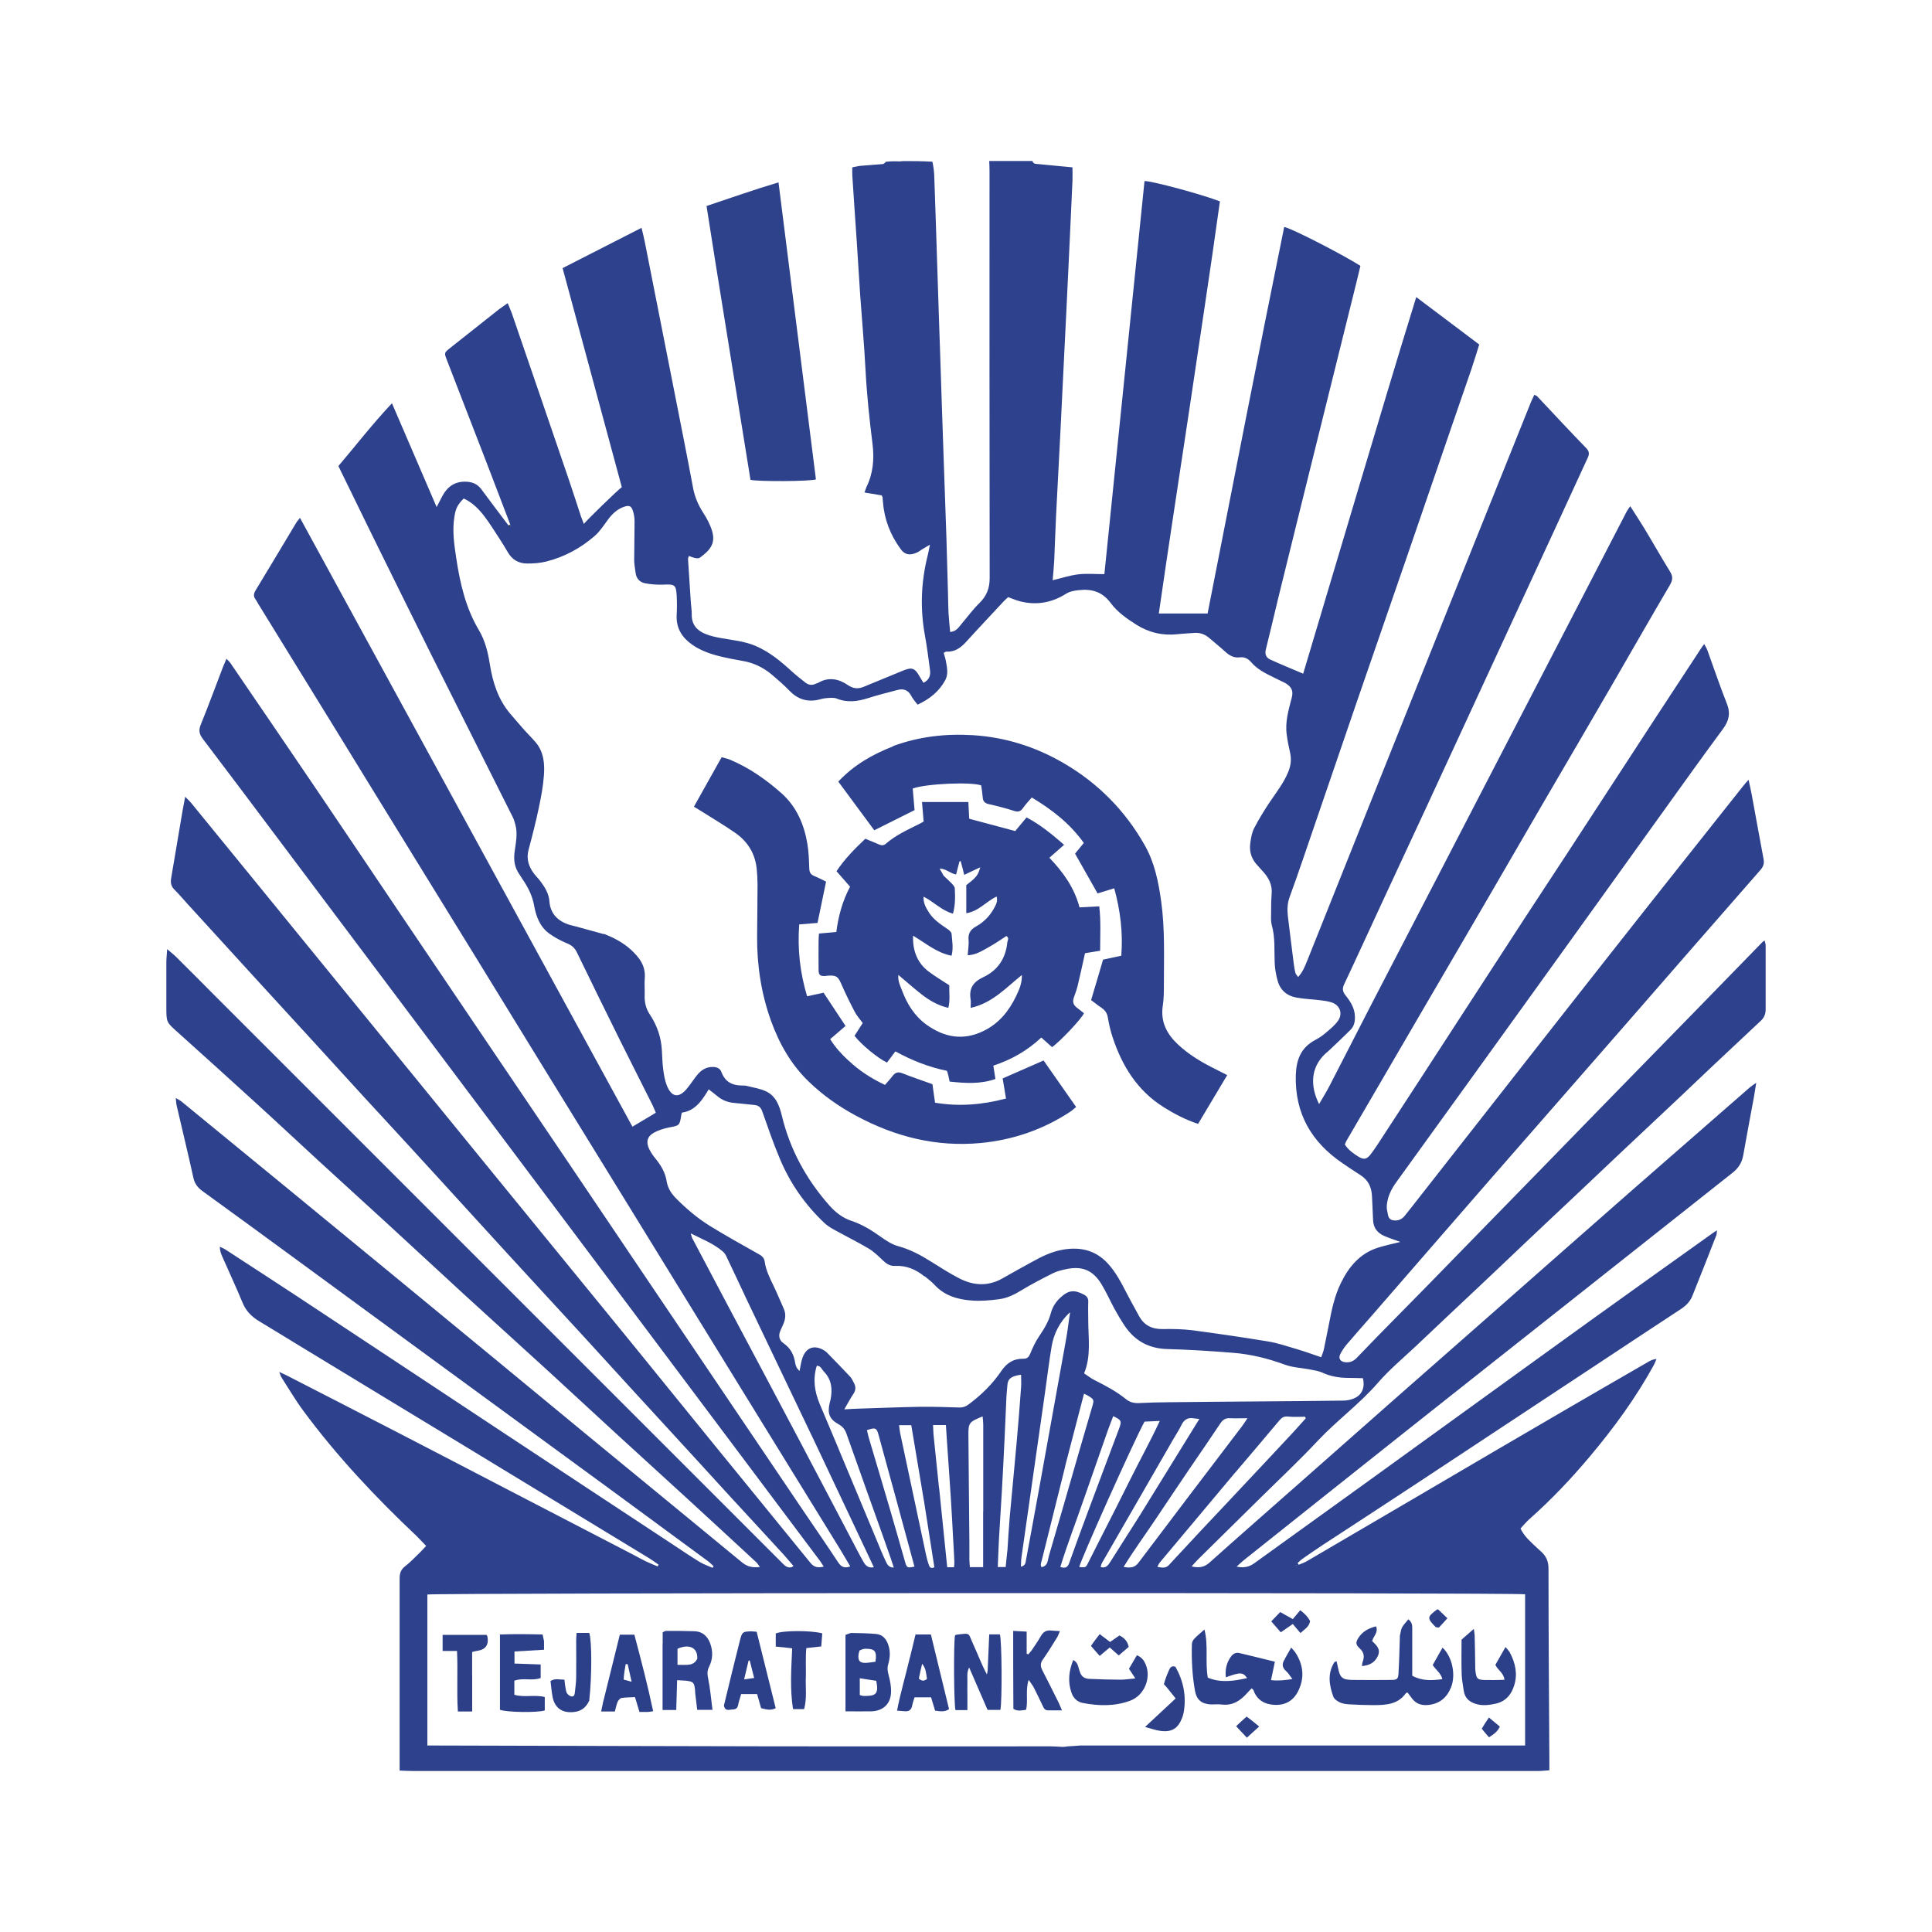 <svg width="40" height="40" viewBox="0 0 40 40" fill="none" xmlns="http://www.w3.org/2000/svg">
<path d="M21.375 3.333C21.397 3.402 21.451 3.391 21.496 3.397C21.726 3.418 21.955 3.442 22.204 3.465C22.204 3.565 22.208 3.657 22.204 3.751C22.184 4.206 22.163 4.663 22.141 5.118C22.121 5.558 22.099 5.997 22.078 6.438C22.058 6.862 22.036 7.287 22.015 7.711C21.993 8.147 21.973 8.582 21.951 9.015C21.924 9.561 21.894 10.104 21.866 10.65C21.85 10.964 21.841 11.278 21.827 11.594C21.82 11.73 21.807 11.864 21.794 12.013C21.986 11.968 22.154 11.911 22.327 11.891C22.497 11.871 22.67 11.887 22.865 11.887C23.143 9.167 23.42 6.456 23.696 3.749C23.842 3.742 24.924 4.036 25.257 4.17C25.061 5.587 24.841 7.005 24.632 8.425C24.42 9.844 24.198 11.264 23.992 12.702H25.002C25.526 10.036 26.044 7.365 26.588 4.699C26.736 4.724 27.78 5.26 28.166 5.504C28.125 5.676 28.083 5.853 28.038 6.03C27.751 7.186 27.464 8.343 27.177 9.499C26.936 10.467 26.698 11.437 26.459 12.405C26.375 12.752 26.295 13.099 26.208 13.446C26.183 13.543 26.212 13.616 26.299 13.655C26.517 13.755 26.739 13.845 26.981 13.948C27.372 12.638 27.758 11.343 28.145 10.047C28.531 8.757 28.914 7.466 29.322 6.151C29.77 6.489 30.193 6.806 30.626 7.133C30.572 7.305 30.52 7.475 30.464 7.643C30.337 8.015 30.207 8.387 30.079 8.759C29.775 9.642 29.472 10.527 29.169 11.41C28.806 12.463 28.442 13.514 28.079 14.567C27.706 15.655 27.335 16.744 26.962 17.831C26.877 18.078 26.79 18.328 26.7 18.573C26.651 18.707 26.649 18.84 26.665 18.978C26.705 19.301 26.743 19.622 26.785 19.946C26.794 20.013 26.803 20.081 26.821 20.146C26.828 20.172 26.853 20.193 26.877 20.228C26.972 20.123 27.017 20.007 27.064 19.892C27.451 18.925 27.836 17.961 28.222 16.995C28.831 15.474 29.439 13.951 30.048 12.431C30.597 11.062 31.146 9.693 31.697 8.324C31.717 8.275 31.741 8.23 31.766 8.174C31.791 8.186 31.813 8.192 31.825 8.204C32.163 8.564 32.499 8.925 32.842 9.279C32.914 9.353 32.904 9.413 32.867 9.489C32.649 9.96 32.432 10.433 32.215 10.905C31.916 11.553 31.616 12.201 31.316 12.85C31.034 13.46 30.753 14.069 30.471 14.679C30.157 15.36 29.842 16.043 29.526 16.724C29.246 17.329 28.963 17.932 28.683 18.537C28.397 19.151 28.117 19.769 27.828 20.381C27.785 20.473 27.8 20.533 27.857 20.607C27.96 20.735 28.047 20.871 28.052 21.044C28.056 21.149 28.036 21.246 27.962 21.32C27.821 21.461 27.677 21.597 27.532 21.734C27.502 21.763 27.469 21.79 27.438 21.817C27.135 22.101 27.122 22.483 27.31 22.859C27.39 22.722 27.467 22.599 27.532 22.471C27.821 21.911 28.107 21.349 28.396 20.789C28.827 19.955 29.262 19.12 29.694 18.286C30.158 17.39 30.621 16.494 31.085 15.6C31.623 14.56 32.161 13.52 32.701 12.481C33.026 11.851 33.352 11.221 33.678 10.592C33.695 10.561 33.716 10.532 33.752 10.48C33.857 10.643 33.953 10.791 34.045 10.941C34.224 11.237 34.394 11.54 34.576 11.833C34.641 11.938 34.632 12.012 34.571 12.116C34.166 12.805 33.77 13.498 33.371 14.188C32.902 14.997 32.43 15.803 31.959 16.61C31.569 17.282 31.179 17.954 30.789 18.626C30.359 19.366 29.925 20.105 29.495 20.843C28.956 21.768 28.417 22.695 27.877 23.619C27.865 23.641 27.856 23.666 27.843 23.695C27.912 23.805 28.015 23.878 28.121 23.945C28.235 24.015 28.296 24.006 28.379 23.898C28.471 23.777 28.553 23.648 28.636 23.52C29.133 22.76 29.627 21.998 30.122 21.235C30.608 20.488 31.094 19.738 31.581 18.989C31.86 18.562 32.141 18.136 32.42 17.71C33.037 16.764 33.653 15.819 34.269 14.873C34.587 14.385 34.908 13.897 35.228 13.41C35.242 13.388 35.259 13.368 35.284 13.334C35.309 13.384 35.335 13.422 35.349 13.462C35.484 13.832 35.609 14.206 35.754 14.571C35.833 14.771 35.795 14.927 35.67 15.095C35.264 15.644 34.867 16.198 34.469 16.753C33.581 17.99 32.694 19.227 31.804 20.462C30.841 21.801 29.875 23.137 28.91 24.474C28.813 24.607 28.739 24.752 28.717 24.916C28.71 24.969 28.708 25.023 28.721 25.073C28.739 25.146 28.733 25.241 28.833 25.263C28.932 25.283 29.02 25.252 29.084 25.171C29.196 25.032 29.306 24.891 29.416 24.75C29.909 24.122 30.4 23.495 30.893 22.866C31.69 21.849 32.486 20.833 33.285 19.818C33.81 19.149 34.339 18.483 34.867 17.816C35.275 17.302 35.681 16.789 36.09 16.274C36.118 16.238 36.149 16.204 36.202 16.144C36.229 16.269 36.252 16.366 36.27 16.465C36.351 16.904 36.429 17.343 36.512 17.782C36.53 17.872 36.512 17.936 36.451 18.008C35.524 19.066 34.601 20.126 33.677 21.187C32.728 22.274 31.777 23.359 30.828 24.447C30.028 25.364 29.232 26.285 28.433 27.203C28.251 27.412 28.065 27.62 27.886 27.831C27.832 27.895 27.783 27.965 27.747 28.039C27.706 28.128 27.751 28.192 27.85 28.203C27.946 28.214 28.023 28.183 28.09 28.113C28.231 27.965 28.374 27.817 28.517 27.671C28.858 27.322 29.203 26.975 29.544 26.627C29.949 26.213 30.352 25.799 30.754 25.386C31.175 24.954 31.598 24.521 32.02 24.089C32.416 23.683 32.812 23.276 33.207 22.87C33.632 22.433 34.058 21.998 34.484 21.562C34.683 21.36 34.88 21.156 35.078 20.954C35.551 20.468 36.023 19.984 36.496 19.498C36.503 19.491 36.514 19.487 36.536 19.474C36.543 19.511 36.556 19.543 36.556 19.574C36.556 20.016 36.556 20.457 36.556 20.899C36.556 20.995 36.523 21.073 36.454 21.136C36.136 21.434 35.819 21.73 35.501 22.03C35.279 22.238 35.06 22.449 34.838 22.659C34.403 23.069 33.966 23.479 33.53 23.889C33.229 24.172 32.929 24.459 32.627 24.743C32.277 25.073 31.923 25.404 31.573 25.736C31.253 26.04 30.933 26.345 30.613 26.646C30.182 27.053 29.748 27.457 29.319 27.866C29.051 28.118 28.766 28.355 28.527 28.631C28.146 29.07 27.677 29.41 27.281 29.832C26.907 30.232 26.508 30.605 26.12 30.988C25.683 31.42 25.244 31.852 24.807 32.283C24.764 32.327 24.724 32.372 24.67 32.431C24.825 32.466 24.931 32.449 25.038 32.355C25.652 31.806 26.272 31.263 26.889 30.719C27.613 30.08 28.336 29.442 29.06 28.803C29.77 28.178 30.48 27.557 31.188 26.932C32.042 26.18 32.896 25.427 33.752 24.676C34.578 23.954 35.405 23.233 36.23 22.512C36.261 22.485 36.295 22.465 36.361 22.418C36.341 22.541 36.328 22.631 36.312 22.72C36.238 23.123 36.16 23.526 36.09 23.928C36.062 24.076 35.99 24.186 35.873 24.279C34.703 25.203 33.536 26.13 32.365 27.055C31.271 27.922 30.173 28.785 29.08 29.654C27.969 30.535 26.862 31.418 25.753 32.301C25.706 32.339 25.663 32.381 25.603 32.435C25.753 32.468 25.863 32.44 25.968 32.366C26.714 31.828 27.46 31.292 28.204 30.755C28.894 30.257 29.584 29.758 30.272 29.26C31.141 28.633 32.008 28.003 32.877 27.378C33.738 26.758 34.601 26.144 35.465 25.527C35.484 25.512 35.506 25.5 35.548 25.473C35.542 25.519 35.544 25.55 35.535 25.574C35.371 25.994 35.206 26.415 35.037 26.834C34.99 26.948 34.907 27.033 34.802 27.102C34.256 27.459 33.715 27.819 33.171 28.178C31.865 29.041 30.558 29.905 29.252 30.766C28.638 31.171 28.02 31.572 27.406 31.974C27.256 32.072 27.11 32.173 26.963 32.276C26.927 32.301 26.898 32.332 26.866 32.361L26.887 32.397C26.942 32.374 27 32.355 27.05 32.327C27.861 31.852 28.672 31.377 29.483 30.902C30.435 30.343 31.385 29.785 32.338 29.231C32.936 28.882 33.538 28.536 34.137 28.189C34.181 28.164 34.227 28.142 34.296 28.137C34.278 28.176 34.264 28.218 34.244 28.256C33.872 28.935 33.418 29.558 32.92 30.15C32.535 30.609 32.125 31.043 31.675 31.442C31.605 31.503 31.545 31.577 31.48 31.646C31.56 31.816 31.697 31.926 31.82 32.045C31.854 32.077 31.89 32.106 31.925 32.141C32.019 32.233 32.06 32.337 32.06 32.477C32.06 33.795 32.071 35.113 32.078 36.434C32.078 36.501 32.078 36.569 32.078 36.652C31.986 36.658 31.908 36.667 31.833 36.667C29.972 36.667 28.11 36.667 26.25 36.667C20.351 36.667 14.453 36.667 8.554 36.667C8.467 36.667 8.379 36.661 8.274 36.658C8.274 36.582 8.274 36.526 8.274 36.47C8.274 35.207 8.274 33.947 8.274 32.684C8.274 32.576 8.297 32.496 8.388 32.428C8.496 32.345 8.588 32.243 8.687 32.15C8.733 32.106 8.772 32.059 8.823 32.007C8.749 31.931 8.686 31.861 8.619 31.796C7.77 30.994 6.973 30.147 6.278 29.206C6.116 28.987 5.978 28.751 5.83 28.521C5.814 28.498 5.807 28.469 5.78 28.404C5.865 28.444 5.915 28.465 5.964 28.491C6.706 28.872 7.45 29.253 8.191 29.636C8.998 30.053 9.804 30.472 10.609 30.891C11.438 31.321 12.269 31.752 13.098 32.182C13.192 32.231 13.282 32.283 13.376 32.328C13.454 32.366 13.535 32.397 13.616 32.431C13.623 32.419 13.629 32.408 13.636 32.395C13.571 32.35 13.508 32.303 13.441 32.262C13.145 32.081 12.849 31.902 12.553 31.722C11.592 31.138 10.633 30.553 9.672 29.97C8.505 29.262 7.336 28.554 6.17 27.844C5.904 27.683 5.642 27.519 5.375 27.36C5.216 27.266 5.095 27.148 5.023 26.973C4.889 26.648 4.739 26.33 4.598 26.007C4.573 25.951 4.553 25.892 4.551 25.812C4.589 25.832 4.631 25.846 4.667 25.87C5.169 26.197 5.671 26.522 6.172 26.852C7.058 27.436 7.943 28.023 8.828 28.608C9.394 28.982 9.959 29.356 10.524 29.73C11.664 30.483 12.803 31.236 13.945 31.987C14.124 32.106 14.303 32.227 14.487 32.339C14.57 32.39 14.664 32.42 14.752 32.46C14.759 32.449 14.767 32.439 14.774 32.426C14.731 32.386 14.689 32.345 14.64 32.309C14.019 31.852 13.396 31.395 12.775 30.938C11.994 30.367 11.216 29.796 10.436 29.226C9.589 28.606 8.74 27.987 7.893 27.365C7.295 26.928 6.699 26.489 6.101 26.052C5.465 25.586 4.83 25.122 4.192 24.66C4.095 24.589 4.031 24.51 4.004 24.385C3.894 23.883 3.771 23.383 3.656 22.883C3.647 22.843 3.647 22.801 3.639 22.733C3.692 22.765 3.726 22.781 3.757 22.805C5.211 23.997 6.665 25.187 8.115 26.381C9.506 27.524 10.895 28.671 12.283 29.816C13.309 30.66 14.337 31.501 15.361 32.346C15.466 32.433 15.579 32.464 15.733 32.442C15.7 32.401 15.682 32.366 15.654 32.341C15.188 31.909 14.722 31.48 14.254 31.05C13.766 30.604 13.277 30.159 12.789 29.711C12.321 29.282 11.857 28.85 11.388 28.42C10.799 27.882 10.208 27.347 9.619 26.809C9.078 26.312 8.539 25.812 7.999 25.315C7.528 24.882 7.053 24.454 6.582 24.02C6.161 23.634 5.744 23.242 5.321 22.857C4.774 22.359 4.226 21.862 3.676 21.369C3.446 21.163 3.444 21.167 3.444 20.849C3.444 20.544 3.444 20.238 3.444 19.935C3.444 19.854 3.453 19.771 3.461 19.651C3.54 19.72 3.598 19.762 3.647 19.812C3.923 20.085 4.196 20.361 4.47 20.636C8.373 24.539 12.276 28.442 16.179 32.345C16.239 32.404 16.293 32.473 16.392 32.446C16.401 32.444 16.409 32.435 16.427 32.42C16.361 32.346 16.3 32.271 16.235 32.198C15.867 31.796 15.496 31.395 15.126 30.994C14.751 30.584 14.377 30.172 13.999 29.762C13.687 29.421 13.374 29.083 13.062 28.741C12.744 28.393 12.426 28.044 12.108 27.696C11.854 27.418 11.597 27.14 11.341 26.863C11.032 26.527 10.723 26.189 10.414 25.854C10.094 25.505 9.777 25.156 9.459 24.808C9.137 24.456 8.816 24.102 8.492 23.75C8.173 23.401 7.851 23.056 7.533 22.709C7.165 22.306 6.798 21.904 6.43 21.501C6.069 21.105 5.706 20.712 5.344 20.316C4.857 19.782 4.367 19.247 3.88 18.712C3.791 18.615 3.708 18.514 3.614 18.422C3.542 18.351 3.527 18.273 3.544 18.18C3.623 17.715 3.701 17.249 3.78 16.783C3.795 16.697 3.813 16.612 3.834 16.496C3.885 16.549 3.919 16.578 3.948 16.612C4.436 17.21 4.924 17.807 5.411 18.405C6.188 19.357 6.963 20.309 7.739 21.261C8.572 22.281 9.403 23.303 10.235 24.324C11.194 25.5 12.153 26.674 13.112 27.849C13.672 28.537 14.23 29.227 14.79 29.916C15.453 30.73 16.118 31.543 16.779 32.357C16.853 32.449 16.934 32.464 17.055 32.435C17.019 32.383 16.994 32.337 16.963 32.298C15.258 30.026 13.555 27.752 11.85 25.48C10.764 24.033 9.679 22.588 8.594 21.143C7.62 19.846 6.647 18.55 5.671 17.251C5.182 16.599 4.694 15.949 4.201 15.3C4.127 15.203 4.107 15.123 4.156 15.004C4.317 14.611 4.461 14.211 4.615 13.814C4.635 13.762 4.66 13.709 4.689 13.639C4.723 13.677 4.75 13.698 4.77 13.727C5.362 14.594 5.955 15.463 6.544 16.332C7.206 17.311 7.864 18.291 8.525 19.272C9.027 20.016 9.531 20.76 10.033 21.505C10.591 22.332 11.151 23.159 11.709 23.984C12.265 24.808 12.82 25.63 13.374 26.453C13.936 27.284 14.498 28.117 15.057 28.947C15.59 29.735 16.121 30.522 16.654 31.312C16.887 31.655 17.122 31.996 17.351 32.343C17.413 32.437 17.478 32.477 17.604 32.431C17.528 32.303 17.456 32.177 17.38 32.054C16.887 31.254 16.394 30.454 15.901 29.654C15.375 28.799 14.85 27.947 14.324 27.093C13.84 26.305 13.356 25.519 12.872 24.732C12.347 23.878 11.821 23.025 11.295 22.171C10.817 21.392 10.34 20.614 9.861 19.836C9.415 19.111 8.969 18.387 8.523 17.663C8.01 16.832 7.499 15.999 6.988 15.167C6.441 14.277 5.892 13.388 5.344 12.498C5.328 12.47 5.315 12.441 5.296 12.416C5.241 12.349 5.25 12.29 5.296 12.216C5.577 11.753 5.854 11.289 6.132 10.825C6.15 10.794 6.175 10.769 6.211 10.722C8.509 14.93 10.799 19.122 13.094 23.327C13.253 23.231 13.409 23.139 13.578 23.038C13.551 22.975 13.528 22.913 13.497 22.854C13.273 22.407 13.047 21.961 12.825 21.515C12.529 20.918 12.235 20.318 11.944 19.718C11.9 19.628 11.843 19.574 11.747 19.534C11.613 19.478 11.48 19.409 11.364 19.323C11.178 19.184 11.099 18.974 11.059 18.752C11.023 18.55 10.936 18.375 10.822 18.208C10.795 18.169 10.77 18.129 10.745 18.089C10.656 17.957 10.633 17.815 10.652 17.654C10.676 17.462 10.723 17.271 10.671 17.076C10.656 17.02 10.64 16.964 10.614 16.913C10.047 15.781 9.477 14.65 8.911 13.518C8.496 12.685 8.086 11.851 7.674 11.017C7.454 10.569 7.235 10.121 7.006 9.649C7.364 9.228 7.707 8.782 8.115 8.349C8.426 9.071 8.725 9.768 9.04 10.498C9.09 10.401 9.123 10.336 9.157 10.272C9.262 10.075 9.419 9.964 9.65 9.973C9.778 9.978 9.883 10.02 9.963 10.126C10.145 10.373 10.333 10.621 10.528 10.879C10.548 10.897 10.555 10.903 10.562 10.906C10.562 10.888 10.562 10.872 10.562 10.854C10.403 10.437 10.244 10.02 10.084 9.604C9.805 8.883 9.527 8.165 9.249 7.446C9.195 7.305 9.197 7.303 9.314 7.209C9.652 6.942 9.99 6.675 10.327 6.407C10.38 6.366 10.438 6.33 10.512 6.277C10.544 6.359 10.575 6.424 10.598 6.49C10.992 7.637 11.386 8.784 11.778 9.933C11.864 10.186 11.946 10.442 12.03 10.697C12.047 10.746 12.069 10.793 12.088 10.847C12.159 10.758 12.798 10.137 12.874 10.086C12.468 8.584 12.059 7.076 11.648 5.551C12.191 5.273 12.728 4.999 13.282 4.717C13.307 4.825 13.331 4.91 13.347 4.995C13.553 6.035 13.759 7.076 13.963 8.116C14.093 8.781 14.227 9.443 14.351 10.11C14.386 10.294 14.458 10.458 14.559 10.616C14.635 10.733 14.704 10.861 14.743 10.995C14.826 11.268 14.678 11.407 14.489 11.547C14.469 11.562 14.429 11.56 14.4 11.555C14.355 11.546 14.312 11.528 14.261 11.511C14.254 11.54 14.243 11.558 14.245 11.578C14.263 11.876 14.283 12.174 14.303 12.472C14.308 12.555 14.324 12.64 14.322 12.723C14.317 12.925 14.425 13.05 14.597 13.122C14.702 13.166 14.817 13.191 14.929 13.211C15.171 13.254 15.417 13.276 15.648 13.375C15.928 13.496 16.157 13.684 16.38 13.888C16.472 13.973 16.571 14.051 16.67 14.128C16.737 14.183 16.811 14.195 16.891 14.155C16.909 14.146 16.932 14.143 16.948 14.132C17.163 14.011 17.366 14.056 17.555 14.184C17.662 14.257 17.763 14.269 17.881 14.22C18.151 14.107 18.424 13.998 18.695 13.885C18.877 13.809 18.941 13.829 19.038 14.004C19.064 14.049 19.091 14.092 19.119 14.137C19.239 14.078 19.269 13.984 19.255 13.874C19.222 13.635 19.194 13.395 19.15 13.159C19.047 12.597 19.069 12.04 19.21 11.488C19.224 11.428 19.235 11.367 19.253 11.277C19.183 11.318 19.139 11.343 19.096 11.37C19.056 11.396 19.018 11.427 18.975 11.444C18.834 11.504 18.731 11.486 18.645 11.365C18.431 11.072 18.308 10.749 18.28 10.39C18.278 10.359 18.276 10.327 18.272 10.296C18.272 10.287 18.265 10.278 18.254 10.256C18.144 10.238 18.027 10.218 17.898 10.197C17.915 10.151 17.924 10.119 17.938 10.086C18.077 9.803 18.103 9.505 18.065 9.196C18 8.676 17.945 8.154 17.918 7.63C17.891 7.117 17.844 6.606 17.808 6.093C17.783 5.726 17.761 5.36 17.738 4.995C17.707 4.54 17.675 4.085 17.646 3.63C17.642 3.579 17.646 3.527 17.646 3.465C17.711 3.453 17.765 3.438 17.821 3.433C17.973 3.418 18.124 3.411 18.276 3.397C18.299 3.395 18.319 3.375 18.339 3.35C18.433 3.337 18.529 3.337 18.639 3.342C18.664 3.344 18.675 3.341 18.686 3.335C18.887 3.335 19.087 3.335 19.304 3.348C19.327 3.451 19.338 3.539 19.342 3.628C19.354 3.937 19.363 4.247 19.374 4.556C19.396 5.206 19.416 5.856 19.437 6.507C19.448 6.81 19.459 7.115 19.468 7.419C19.479 7.744 19.49 8.069 19.5 8.394C19.511 8.697 19.522 9.003 19.531 9.306C19.553 9.92 19.575 10.532 19.595 11.146C19.607 11.524 19.616 11.902 19.627 12.281C19.631 12.418 19.631 12.553 19.638 12.691C19.645 12.819 19.66 12.947 19.672 13.085C19.802 13.074 19.853 12.983 19.914 12.909C20.033 12.77 20.142 12.618 20.272 12.492C20.427 12.342 20.492 12.178 20.49 11.961C20.485 9.149 20.487 6.335 20.487 3.523C20.487 3.46 20.483 3.397 20.481 3.333H21.381M22.132 27.188C21.941 27.374 21.823 27.602 21.776 27.858C21.72 28.178 21.684 28.501 21.637 28.823C21.475 29.964 21.31 31.104 21.148 32.245C21.139 32.305 21.14 32.365 21.137 32.437C21.231 32.415 21.233 32.354 21.242 32.3C21.334 31.799 21.428 31.299 21.518 30.799C21.704 29.773 21.89 28.745 22.074 27.718C22.107 27.539 22.123 27.356 22.154 27.183C22.155 27.179 22.157 27.176 22.159 27.174C22.155 27.176 22.154 27.177 22.13 27.188M22.006 36.168C22.114 36.159 22.222 36.15 22.361 36.139H31.576V33.008C31.399 32.971 8.969 32.977 8.848 33.013V36.139C8.919 36.139 8.975 36.139 9.031 36.139C11.375 36.145 13.719 36.152 16.064 36.156C17.956 36.159 19.849 36.156 21.742 36.156C21.82 36.156 21.899 36.163 22.007 36.168M12.505 19.334C12.706 19.415 12.898 19.512 13.058 19.659C13.235 19.819 13.371 19.996 13.349 20.255C13.34 20.37 13.351 20.486 13.347 20.601C13.342 20.748 13.371 20.88 13.454 21.004C13.602 21.226 13.688 21.472 13.703 21.741C13.71 21.871 13.714 22.003 13.73 22.133C13.745 22.247 13.763 22.364 13.804 22.469C13.905 22.724 14.057 22.744 14.23 22.529C14.303 22.438 14.366 22.341 14.438 22.252C14.518 22.155 14.619 22.091 14.749 22.09C14.834 22.09 14.908 22.113 14.938 22.2C15.011 22.393 15.155 22.473 15.352 22.474C15.388 22.474 15.426 22.474 15.462 22.483C15.599 22.518 15.744 22.538 15.868 22.599C16.067 22.697 16.138 22.897 16.188 23.101C16.356 23.8 16.69 24.41 17.163 24.949C17.294 25.097 17.445 25.218 17.635 25.279C17.857 25.353 18.05 25.474 18.24 25.61C18.35 25.687 18.469 25.767 18.598 25.801C18.84 25.868 19.054 25.98 19.266 26.114C19.461 26.236 19.656 26.361 19.862 26.468C20.16 26.621 20.465 26.636 20.765 26.462C20.965 26.347 21.168 26.236 21.37 26.125C21.572 26.012 21.778 25.911 22.011 25.872C22.387 25.808 22.708 25.893 22.963 26.189C23.102 26.35 23.203 26.533 23.299 26.721C23.389 26.898 23.487 27.071 23.582 27.246C23.689 27.443 23.855 27.521 24.077 27.517C24.281 27.513 24.487 27.517 24.689 27.542C25.21 27.611 25.73 27.687 26.246 27.772C26.447 27.804 26.642 27.871 26.839 27.929C27.009 27.979 27.175 28.039 27.354 28.1C27.377 28.034 27.399 27.985 27.409 27.936C27.447 27.757 27.482 27.577 27.518 27.396C27.572 27.112 27.632 26.829 27.76 26.567C27.926 26.226 28.157 25.948 28.535 25.83C28.681 25.785 28.831 25.752 28.993 25.713C28.872 25.668 28.762 25.633 28.657 25.588C28.517 25.527 28.433 25.418 28.428 25.259C28.421 25.097 28.412 24.934 28.406 24.773C28.399 24.582 28.329 24.429 28.161 24.326C28.036 24.248 27.915 24.163 27.794 24.082C27.153 23.646 26.808 23.056 26.828 22.265C26.837 21.947 26.931 21.692 27.225 21.535C27.303 21.494 27.379 21.443 27.447 21.385C27.538 21.308 27.635 21.23 27.702 21.134C27.81 20.981 27.738 20.802 27.559 20.75C27.485 20.728 27.406 20.717 27.328 20.708C27.173 20.69 27.014 20.683 26.859 20.657C26.649 20.623 26.503 20.504 26.449 20.294C26.418 20.179 26.396 20.058 26.391 19.939C26.38 19.677 26.404 19.413 26.331 19.155C26.311 19.081 26.315 18.998 26.317 18.92C26.317 18.783 26.317 18.645 26.328 18.51C26.346 18.315 26.263 18.165 26.136 18.03C26.093 17.984 26.051 17.936 26.01 17.889C25.899 17.761 25.863 17.61 25.887 17.448C25.901 17.345 25.919 17.237 25.966 17.146C26.062 16.96 26.172 16.782 26.288 16.608C26.425 16.404 26.579 16.211 26.673 15.978C26.727 15.846 26.741 15.718 26.709 15.579C26.68 15.456 26.656 15.333 26.64 15.208C26.604 14.947 26.678 14.699 26.743 14.45C26.777 14.318 26.752 14.24 26.644 14.163C26.602 14.134 26.552 14.114 26.505 14.091C26.295 13.982 26.067 13.899 25.909 13.715C25.84 13.635 25.766 13.597 25.665 13.61C25.546 13.624 25.453 13.572 25.369 13.494C25.26 13.395 25.146 13.303 25.034 13.207C24.946 13.133 24.847 13.095 24.729 13.104C24.614 13.113 24.498 13.117 24.384 13.13C24.075 13.164 23.79 13.099 23.526 12.933C23.329 12.808 23.136 12.673 22.999 12.489C22.824 12.252 22.607 12.187 22.331 12.219C22.235 12.23 22.15 12.243 22.065 12.297C21.776 12.478 21.462 12.535 21.128 12.452C21.043 12.431 20.962 12.395 20.873 12.364C20.844 12.391 20.815 12.413 20.79 12.44C20.53 12.72 20.266 12.998 20.01 13.281C19.896 13.408 19.771 13.502 19.591 13.491C19.578 13.491 19.564 13.504 19.538 13.516C19.555 13.576 19.575 13.635 19.585 13.695C19.609 13.825 19.636 13.96 19.571 14.081C19.445 14.314 19.248 14.473 18.998 14.589C18.951 14.526 18.899 14.472 18.867 14.408C18.802 14.284 18.704 14.251 18.578 14.286C18.375 14.34 18.171 14.39 17.973 14.454C17.756 14.522 17.546 14.553 17.326 14.464C17.263 14.439 17.183 14.448 17.111 14.454C17.053 14.457 16.997 14.475 16.941 14.488C16.705 14.54 16.51 14.473 16.342 14.298C16.23 14.181 16.105 14.074 15.982 13.969C15.802 13.818 15.596 13.718 15.361 13.681C15.211 13.655 15.061 13.626 14.913 13.59C14.709 13.541 14.51 13.471 14.335 13.35C14.117 13.198 13.994 13.001 14.01 12.727C14.017 12.597 14.017 12.465 14.01 12.333C13.997 12.107 13.969 12.093 13.739 12.104C13.609 12.109 13.477 12.1 13.351 12.075C13.25 12.055 13.176 11.981 13.161 11.869C13.149 11.78 13.132 11.692 13.13 11.604C13.13 11.336 13.138 11.067 13.138 10.8C13.138 10.722 13.127 10.643 13.101 10.569C13.071 10.475 13.024 10.458 12.93 10.489C12.784 10.536 12.679 10.635 12.589 10.756C12.502 10.874 12.421 11.002 12.312 11.096C12.02 11.351 11.682 11.533 11.305 11.627C11.178 11.658 11.044 11.668 10.914 11.667C10.741 11.667 10.602 11.589 10.513 11.432C10.461 11.342 10.405 11.251 10.349 11.165C10.246 11.008 10.147 10.845 10.033 10.695C9.916 10.541 9.78 10.402 9.6 10.321C9.466 10.457 9.435 10.531 9.408 10.697C9.361 10.988 9.403 11.271 9.446 11.556C9.525 12.079 9.641 12.586 9.916 13.048C10.042 13.261 10.103 13.504 10.141 13.749C10.201 14.128 10.313 14.484 10.568 14.782C10.667 14.898 10.766 15.013 10.867 15.127C10.941 15.21 11.021 15.286 11.091 15.369C11.259 15.57 11.279 15.813 11.261 16.055C11.245 16.279 11.203 16.502 11.156 16.722C11.095 17.015 11.021 17.303 10.943 17.594C10.893 17.786 10.947 17.947 11.062 18.095C11.1 18.145 11.146 18.189 11.184 18.239C11.279 18.366 11.362 18.494 11.375 18.662C11.395 18.922 11.556 19.077 11.797 19.149C11.832 19.16 11.868 19.167 11.904 19.176C12.095 19.229 12.289 19.281 12.504 19.341M19.141 26.428C18.964 26.283 18.767 26.198 18.532 26.209C18.431 26.215 18.355 26.168 18.283 26.099C18.189 26.009 18.094 25.915 17.982 25.848C17.747 25.709 17.501 25.588 17.263 25.456C17.194 25.418 17.127 25.375 17.071 25.323C16.672 24.947 16.363 24.506 16.15 24C16.013 23.677 15.899 23.343 15.782 23.011C15.751 22.922 15.7 22.884 15.614 22.877C15.473 22.864 15.332 22.846 15.191 22.834C15.061 22.821 14.947 22.776 14.848 22.691C14.794 22.646 14.736 22.603 14.673 22.554C14.534 22.785 14.395 22.996 14.118 23.036C14.111 23.063 14.106 23.078 14.104 23.094C14.071 23.305 14.066 23.302 13.851 23.343C13.745 23.365 13.636 23.397 13.54 23.45C13.401 23.526 13.371 23.643 13.439 23.786C13.474 23.856 13.517 23.923 13.568 23.983C13.681 24.123 13.773 24.271 13.802 24.456C13.824 24.593 13.894 24.707 13.994 24.808C14.209 25.026 14.442 25.223 14.702 25.384C15.018 25.579 15.345 25.76 15.67 25.944C15.744 25.985 15.82 26.021 15.832 26.119C15.856 26.294 15.932 26.45 16.008 26.605C16.085 26.766 16.154 26.93 16.226 27.093C16.277 27.206 16.262 27.318 16.212 27.427C16.194 27.465 16.179 27.504 16.161 27.542C16.11 27.647 16.13 27.748 16.221 27.81C16.371 27.913 16.439 28.053 16.465 28.227C16.47 28.258 16.481 28.288 16.495 28.315C16.508 28.339 16.528 28.357 16.553 28.386C16.576 28.281 16.585 28.192 16.616 28.109C16.692 27.896 16.86 27.84 17.055 27.954C17.077 27.967 17.1 27.983 17.118 28.001C17.279 28.165 17.44 28.331 17.599 28.5C17.633 28.537 17.657 28.586 17.68 28.633C17.72 28.707 17.721 28.779 17.671 28.855C17.608 28.949 17.555 29.05 17.48 29.179C17.602 29.173 17.694 29.166 17.787 29.164C18.211 29.151 18.637 29.133 19.062 29.126C19.329 29.123 19.596 29.133 19.865 29.141C19.938 29.142 19.995 29.121 20.053 29.078C20.317 28.882 20.55 28.653 20.732 28.384C20.848 28.214 20.989 28.127 21.189 28.131C21.272 28.133 21.303 28.09 21.334 28.017C21.383 27.896 21.439 27.777 21.511 27.671C21.614 27.517 21.711 27.363 21.758 27.183C21.791 27.06 21.859 26.953 21.955 26.865C22.118 26.712 22.239 26.697 22.439 26.802C22.511 26.84 22.535 26.885 22.531 26.962C22.526 27.089 22.531 27.215 22.531 27.34C22.531 27.705 22.594 28.073 22.445 28.434C22.52 28.483 22.587 28.537 22.661 28.574C22.892 28.689 23.118 28.81 23.319 28.973C23.395 29.034 23.485 29.054 23.584 29.049C23.783 29.038 23.983 29.034 24.182 29.032C24.765 29.025 25.349 29.02 25.932 29.016C26.557 29.011 27.182 29.007 27.809 28.998C27.884 28.998 27.968 28.982 28.036 28.951C28.199 28.881 28.265 28.727 28.217 28.534C28.125 28.532 28.025 28.528 27.928 28.528C27.736 28.528 27.554 28.501 27.377 28.418C27.297 28.382 27.205 28.371 27.119 28.353C26.944 28.319 26.761 28.314 26.597 28.252C26.248 28.124 25.892 28.037 25.526 28.008C25.076 27.972 24.624 27.943 24.175 27.931C23.79 27.922 23.497 27.764 23.286 27.45C23.21 27.336 23.14 27.219 23.075 27.1C22.985 26.934 22.909 26.76 22.811 26.598C22.631 26.296 22.405 26.204 22.065 26.278C21.973 26.298 21.879 26.321 21.796 26.363C21.576 26.473 21.357 26.587 21.146 26.715C21 26.804 20.85 26.878 20.682 26.899C20.496 26.923 20.304 26.941 20.118 26.926C19.831 26.905 19.56 26.829 19.352 26.605C19.297 26.544 19.228 26.493 19.146 26.424M15.415 26.809C15.287 26.538 15.161 26.267 15.032 25.998C15.016 25.966 14.992 25.935 14.965 25.911C14.778 25.749 14.548 25.66 14.301 25.536C14.319 25.592 14.322 25.617 14.333 25.637C14.563 26.074 14.794 26.509 15.025 26.946C15.525 27.887 16.026 28.828 16.524 29.771C16.902 30.486 17.277 31.203 17.653 31.918C17.727 32.057 17.797 32.198 17.877 32.336C17.918 32.408 17.971 32.471 18.092 32.448C18.034 32.327 17.983 32.218 17.933 32.11C17.579 31.36 17.225 30.609 16.871 29.86C16.652 29.399 16.432 28.94 16.212 28.481C15.95 27.932 15.688 27.381 15.415 26.811M25.571 30.49C25.052 31.109 24.532 31.729 24.014 32.348C23.992 32.374 23.98 32.406 23.962 32.44C24.162 32.482 24.168 32.437 24.281 32.316C24.476 32.11 24.666 31.9 24.859 31.695C25.125 31.411 25.392 31.131 25.657 30.847C26.031 30.45 26.403 30.051 26.776 29.652C26.862 29.558 26.947 29.462 27.034 29.366C27.03 29.356 27.025 29.343 27.021 29.332C26.902 29.332 26.783 29.341 26.665 29.328C26.584 29.32 26.539 29.348 26.49 29.406C26.19 29.764 25.887 30.12 25.571 30.492M24.632 30.403C24.404 30.743 24.173 31.08 23.947 31.422C23.723 31.759 23.481 32.086 23.263 32.442C23.398 32.464 23.49 32.464 23.573 32.352C24.283 31.409 24.998 30.47 25.713 29.531C25.746 29.487 25.777 29.439 25.827 29.363C25.685 29.363 25.576 29.368 25.468 29.363C25.372 29.356 25.314 29.395 25.264 29.473C25.061 29.778 24.852 30.082 24.632 30.403ZM17.357 29.986C17.624 30.625 17.89 31.263 18.157 31.902C18.215 32.043 18.272 32.184 18.337 32.321C18.366 32.383 18.395 32.455 18.505 32.455C18.484 32.386 18.466 32.332 18.448 32.28C18.392 32.121 18.337 31.964 18.281 31.805C18.029 31.099 17.776 30.394 17.526 29.686C17.496 29.598 17.449 29.536 17.364 29.489C17.171 29.383 17.127 29.262 17.178 29.047C17.183 29.027 17.189 29.007 17.194 28.985C17.239 28.769 17.221 28.566 17.059 28.398C17.015 28.353 16.994 28.277 16.911 28.276C16.824 28.552 16.865 28.812 16.97 29.065C17.095 29.365 17.223 29.664 17.358 29.986M20.357 31.304C20.357 30.701 20.357 30.096 20.357 29.493C20.357 29.439 20.349 29.384 20.344 29.325C20.06 29.442 20.048 29.457 20.05 29.719C20.055 30.454 20.064 31.187 20.07 31.922C20.07 32.043 20.07 32.164 20.07 32.285C20.07 32.336 20.077 32.386 20.08 32.446H20.355C20.355 32.068 20.355 31.703 20.355 31.304M20.857 32.112C20.873 31.872 20.886 31.63 20.907 31.389C20.953 30.884 21.003 30.376 21.048 29.87C21.083 29.489 21.112 29.108 21.14 28.725C21.148 28.639 21.14 28.55 21.14 28.462C20.949 28.489 20.875 28.539 20.86 28.651C20.85 28.74 20.843 28.828 20.837 28.917C20.824 29.189 20.814 29.462 20.801 29.735C20.783 30.123 20.763 30.51 20.741 30.898C20.723 31.223 20.7 31.546 20.682 31.872C20.671 32.059 20.667 32.245 20.658 32.444H20.821C20.832 32.336 20.841 32.238 20.855 32.112M22.788 31.844C22.992 31.442 23.198 31.041 23.398 30.636C23.597 30.235 23.814 29.845 24.012 29.419C23.886 29.424 23.788 29.43 23.696 29.433C23.472 29.843 22.36 32.325 22.345 32.444C22.477 32.455 22.479 32.457 22.529 32.357C22.612 32.195 22.694 32.029 22.788 31.844ZM23.604 31.366C24.01 30.708 24.417 30.051 24.832 29.377C24.774 29.372 24.744 29.37 24.715 29.365C24.587 29.341 24.509 29.399 24.455 29.513C24.41 29.607 24.352 29.695 24.299 29.785C23.805 30.643 23.31 31.501 22.815 32.359C22.8 32.383 22.797 32.413 22.788 32.444C22.898 32.475 22.941 32.408 22.985 32.341C23.187 32.023 23.389 31.703 23.604 31.366ZM22.067 30.3C22.058 30.342 22.047 30.381 22.038 30.423C21.883 31.048 21.726 31.675 21.57 32.3C21.559 32.346 21.532 32.395 21.563 32.446C21.699 32.422 21.689 32.307 21.713 32.224C21.926 31.499 22.134 30.775 22.343 30.049C22.434 29.737 22.524 29.426 22.616 29.114C22.654 28.983 22.65 28.973 22.531 28.899C22.509 28.884 22.486 28.875 22.443 28.855C22.318 29.334 22.197 29.805 22.067 30.3ZM19.443 30.802C19.499 31.348 19.555 31.895 19.611 32.448H19.752C19.755 32.404 19.761 32.368 19.759 32.334C19.752 32.171 19.743 32.011 19.733 31.848C19.719 31.581 19.705 31.315 19.688 31.048C19.663 30.651 19.634 30.253 19.607 29.858C19.6 29.74 19.593 29.623 19.584 29.504H19.318C19.322 29.574 19.322 29.636 19.327 29.697C19.363 30.056 19.401 30.416 19.441 30.804M22.443 31.026C22.282 31.498 22.099 31.964 21.953 32.442C22.063 32.48 22.107 32.444 22.137 32.359C22.271 31.983 22.408 31.61 22.547 31.238C22.753 30.683 22.963 30.129 23.171 29.574C23.228 29.421 23.218 29.401 23.048 29.32C23.012 29.417 22.972 29.513 22.938 29.61C22.775 30.074 22.612 30.54 22.443 31.028M18.477 30.759C18.381 30.41 18.287 30.062 18.191 29.713C18.15 29.56 18.124 29.549 17.949 29.61C17.967 29.684 17.983 29.76 18.007 29.834C18.148 30.311 18.292 30.788 18.431 31.266C18.534 31.619 18.634 31.971 18.735 32.325C18.774 32.462 18.78 32.466 18.933 32.435C18.784 31.884 18.635 31.335 18.478 30.759M19.127 31.061C19.04 30.544 18.953 30.029 18.867 29.507H18.614C18.623 29.569 18.626 29.621 18.637 29.672C18.814 30.508 18.991 31.344 19.17 32.178C19.186 32.254 19.206 32.332 19.233 32.406C19.246 32.444 19.273 32.484 19.345 32.448C19.275 31.998 19.204 31.545 19.128 31.062M26.846 32.403C26.846 32.403 26.83 32.41 26.821 32.415C26.833 32.415 26.844 32.415 26.846 32.403Z" fill="#2D418C"/>
<path d="M18.67 3.333C18.67 3.333 18.655 3.342 18.646 3.341C18.646 3.333 18.663 3.333 18.67 3.333Z" fill="black"/>
<path d="M14.821 5.488C14.756 5.076 14.693 4.679 14.628 4.265C15.125 4.099 15.605 3.929 16.118 3.776C16.378 5.844 16.636 7.887 16.893 9.926C16.754 9.967 15.717 9.973 15.538 9.935C15.3 8.461 15.061 6.982 14.821 5.488Z" fill="#2E428C"/>
<path d="M21.985 36.168C22.079 36.157 22.189 36.148 22.314 36.139C22.218 36.15 22.11 36.159 21.985 36.168Z" fill="#2E428D"/>
<path d="M26.837 32.394C26.837 32.394 26.819 32.399 26.807 32.399C26.816 32.395 26.823 32.392 26.837 32.394Z" fill="black"/>
<path d="M10.551 10.863C10.558 10.874 10.558 10.892 10.558 10.908C10.551 10.903 10.542 10.899 10.531 10.886C10.533 10.876 10.539 10.872 10.551 10.861V10.863Z" fill="black"/>
<path d="M22.147 27.179C22.147 27.179 22.154 27.176 22.156 27.174C22.154 27.177 22.152 27.181 22.147 27.179C22.145 27.177 22.145 27.176 22.147 27.179Z" fill="#020306"/>
<path d="M19.609 22.171C19.224 22.093 18.875 21.952 18.538 21.768C18.474 21.853 18.419 21.927 18.364 21.999C18.177 21.911 17.837 21.633 17.692 21.445C17.745 21.364 17.801 21.277 17.862 21.181C17.808 21.105 17.743 21.037 17.7 20.955C17.6 20.766 17.506 20.573 17.42 20.376C17.349 20.219 17.322 20.192 17.151 20.199C17.125 20.199 17.098 20.208 17.073 20.208C16.979 20.208 16.95 20.186 16.948 20.087C16.945 19.883 16.947 19.677 16.948 19.471C16.948 19.429 16.952 19.388 16.956 19.328C17.075 19.317 17.19 19.306 17.315 19.296C17.358 18.963 17.443 18.653 17.6 18.358C17.506 18.252 17.418 18.149 17.319 18.037C17.485 17.788 17.692 17.576 17.916 17.365C18.005 17.403 18.092 17.439 18.178 17.475C18.234 17.499 18.287 17.517 18.339 17.47C18.543 17.291 18.789 17.181 19.029 17.061C19.058 17.047 19.083 17.031 19.123 17.009C19.112 16.884 19.101 16.756 19.089 16.605H20.049C20.055 16.716 20.06 16.83 20.066 16.951C20.382 17.036 20.692 17.119 21.019 17.206C21.092 17.119 21.167 17.029 21.254 16.924C21.536 17.072 21.776 17.269 22.031 17.491C21.928 17.582 21.834 17.665 21.726 17.759C22.013 18.058 22.244 18.38 22.35 18.786C22.488 18.779 22.616 18.772 22.759 18.765C22.795 19.073 22.777 19.375 22.777 19.684C22.657 19.704 22.555 19.72 22.464 19.735C22.412 19.971 22.363 20.195 22.309 20.419C22.289 20.5 22.258 20.578 22.231 20.657C22.203 20.738 22.222 20.804 22.285 20.854C22.338 20.896 22.392 20.937 22.442 20.977C22.396 21.091 21.942 21.568 21.782 21.68C21.713 21.618 21.644 21.557 21.559 21.481C21.272 21.75 20.944 21.938 20.566 22.063C20.58 22.157 20.595 22.241 20.609 22.339C20.291 22.451 19.975 22.426 19.661 22.393C19.645 22.31 19.63 22.241 19.605 22.169M19.537 18.131C19.593 18.185 19.652 18.237 19.706 18.293C19.733 18.322 19.766 18.36 19.768 18.394C19.777 18.566 19.78 18.738 19.73 18.916C19.497 18.853 19.336 18.672 19.121 18.564C19.114 18.707 19.177 18.804 19.238 18.9C19.329 19.039 19.464 19.131 19.6 19.223C19.641 19.25 19.697 19.292 19.701 19.332C19.713 19.48 19.742 19.632 19.701 19.787C19.392 19.727 19.165 19.527 18.904 19.372C18.893 19.691 18.997 19.937 19.22 20.11C19.352 20.211 19.499 20.296 19.654 20.399C19.648 20.544 19.676 20.703 19.634 20.867C19.417 20.816 19.242 20.713 19.08 20.587C18.921 20.462 18.769 20.327 18.599 20.184C18.587 20.314 18.637 20.406 18.673 20.5C18.776 20.78 18.93 21.031 19.175 21.21C19.547 21.479 19.943 21.555 20.373 21.34C20.685 21.185 20.889 20.932 21.036 20.627C21.097 20.497 21.162 20.363 21.157 20.186C20.824 20.453 20.544 20.769 20.096 20.867C20.096 20.795 20.104 20.742 20.096 20.694C20.058 20.468 20.145 20.332 20.358 20.231C20.653 20.094 20.823 19.845 20.855 19.512C20.859 19.471 20.902 19.424 20.837 19.379C20.718 19.455 20.599 19.54 20.47 19.61C20.34 19.682 20.212 19.769 20.035 19.778C20.042 19.664 20.062 19.561 20.053 19.46C20.042 19.326 20.093 19.245 20.207 19.182C20.36 19.097 20.485 18.974 20.571 18.821C20.613 18.747 20.662 18.669 20.635 18.562C20.416 18.662 20.264 18.868 20.006 18.907V18.326C20.216 18.163 20.25 18.122 20.295 17.956C20.181 18.01 20.076 18.058 19.963 18.113C19.938 18.008 19.914 17.919 19.89 17.829C19.881 17.829 19.874 17.831 19.865 17.833C19.842 17.921 19.818 18.012 19.795 18.105C19.676 18.086 19.593 17.986 19.453 17.983C19.484 18.037 19.504 18.073 19.535 18.127L19.537 18.131Z" fill="#2D418C"/>
<path d="M18.489 15.447C19.031 15.248 19.578 15.187 20.141 15.221C20.815 15.263 21.44 15.461 22.02 15.799C22.735 16.214 23.297 16.785 23.703 17.504C23.905 17.862 23.985 18.259 24.041 18.662C24.12 19.231 24.097 19.803 24.097 20.376C24.097 20.527 24.097 20.681 24.073 20.831C24.026 21.161 24.16 21.411 24.391 21.627C24.597 21.819 24.832 21.965 25.081 22.093C25.182 22.146 25.285 22.198 25.408 22.259C25.204 22.601 25.007 22.931 24.805 23.269C24.543 23.182 24.312 23.061 24.091 22.922C23.548 22.581 23.233 22.072 23.037 21.479C22.991 21.346 22.961 21.206 22.937 21.067C22.921 20.975 22.88 20.916 22.805 20.865C22.731 20.816 22.663 20.76 22.59 20.706C22.674 20.428 22.753 20.157 22.838 19.868C22.95 19.845 23.076 19.816 23.215 19.787C23.252 19.316 23.197 18.857 23.069 18.391C22.945 18.429 22.832 18.465 22.724 18.497C22.569 18.223 22.417 17.957 22.258 17.674C22.307 17.612 22.372 17.533 22.439 17.452C22.152 17.051 21.783 16.764 21.362 16.511C21.299 16.585 21.234 16.651 21.182 16.727C21.133 16.798 21.082 16.818 20.997 16.789C20.828 16.735 20.654 16.689 20.481 16.651C20.396 16.633 20.351 16.597 20.346 16.509C20.34 16.426 20.326 16.343 20.315 16.261C20.113 16.184 19.168 16.224 18.897 16.326C18.908 16.465 18.921 16.608 18.935 16.773C18.662 16.91 18.386 17.047 18.101 17.19C17.849 16.85 17.608 16.521 17.356 16.182C17.678 15.839 18.061 15.62 18.491 15.452L18.489 15.447Z" fill="#2D418C"/>
<path d="M17.564 21.954C17.791 22.169 18.041 22.33 18.323 22.462C18.377 22.397 18.431 22.341 18.478 22.279C18.532 22.207 18.59 22.184 18.68 22.22C18.884 22.301 19.094 22.371 19.305 22.447C19.323 22.572 19.339 22.691 19.359 22.83C19.849 22.913 20.331 22.875 20.828 22.744C20.804 22.599 20.782 22.467 20.759 22.328C21.041 22.203 21.313 22.084 21.606 21.956C21.83 22.276 22.05 22.59 22.28 22.919C22.235 22.955 22.198 22.991 22.157 23.018C21.593 23.388 20.974 23.601 20.302 23.665C19.383 23.751 18.53 23.535 17.725 23.101C17.367 22.908 17.037 22.677 16.744 22.393C16.377 22.039 16.134 21.609 15.962 21.132C15.76 20.569 15.671 19.986 15.675 19.386C15.677 19.028 15.684 18.671 15.684 18.315C15.684 18.21 15.677 18.105 15.668 18.001C15.639 17.683 15.487 17.43 15.23 17.249C14.999 17.087 14.754 16.944 14.515 16.792C14.472 16.765 14.429 16.74 14.367 16.702C14.56 16.357 14.746 16.025 14.94 15.678C15.003 15.696 15.059 15.705 15.11 15.727C15.512 15.895 15.864 16.142 16.186 16.429C16.495 16.707 16.65 17.074 16.717 17.477C16.744 17.641 16.749 17.811 16.755 17.979C16.757 18.058 16.782 18.105 16.856 18.136C16.937 18.169 17.015 18.21 17.103 18.253C17.044 18.541 16.986 18.817 16.926 19.108C16.8 19.119 16.679 19.128 16.547 19.139C16.509 19.65 16.562 20.134 16.71 20.627C16.829 20.601 16.939 20.576 17.051 20.553C17.201 20.78 17.351 21.006 17.506 21.241C17.401 21.331 17.299 21.418 17.188 21.514C17.291 21.683 17.418 21.82 17.564 21.956V21.954Z" fill="#2D418C"/>
<path d="M26.601 34.344C26.644 34.266 26.682 34.198 26.733 34.111C26.772 34.158 26.805 34.189 26.828 34.227C26.985 34.476 27.011 34.736 26.881 35.005C26.783 35.206 26.619 35.305 26.398 35.298C26.189 35.29 26.025 35.204 25.951 34.991C25.947 34.982 25.936 34.976 25.915 34.955C25.886 34.983 25.855 35.014 25.826 35.047C25.685 35.209 25.523 35.319 25.291 35.29C25.219 35.281 25.143 35.29 25.071 35.289C24.88 35.278 24.777 35.197 24.742 35.011C24.683 34.689 24.668 34.364 24.677 34.039C24.677 34.001 24.699 33.958 24.726 33.929C24.786 33.865 24.856 33.809 24.937 33.737C25.022 34.075 24.948 34.404 25.006 34.734C25.275 34.846 25.544 34.805 25.82 34.743C25.734 34.619 25.681 34.617 25.38 34.727C25.362 34.573 25.392 34.434 25.476 34.312C25.517 34.25 25.577 34.203 25.663 34.225C25.902 34.283 26.142 34.34 26.395 34.404C26.366 34.537 26.343 34.653 26.315 34.785C26.465 34.803 26.593 34.788 26.758 34.763C26.7 34.689 26.673 34.638 26.631 34.602C26.543 34.526 26.534 34.447 26.603 34.346L26.601 34.344Z" fill="#2C408A"/>
<path d="M28.988 33.847C29.001 33.786 29.006 33.732 29.03 33.69C29.064 33.632 29.113 33.582 29.158 33.526C29.246 33.594 29.237 33.663 29.239 33.728C29.239 33.99 29.239 34.254 29.239 34.516C29.239 34.573 29.239 34.629 29.239 34.694C29.44 34.805 29.644 34.794 29.862 34.765C29.833 34.638 29.73 34.579 29.663 34.472C29.729 34.357 29.795 34.237 29.866 34.113C30.072 34.301 30.146 34.689 30.039 34.942C29.951 35.155 29.801 35.276 29.566 35.3C29.427 35.312 29.319 35.276 29.235 35.166C29.205 35.124 29.174 35.083 29.143 35.043C29.127 35.048 29.113 35.048 29.107 35.056C28.943 35.29 28.694 35.301 28.444 35.303C28.276 35.303 28.108 35.296 27.941 35.287C27.874 35.283 27.801 35.274 27.742 35.247C27.688 35.222 27.624 35.178 27.605 35.128C27.52 34.891 27.48 34.651 27.624 34.418C27.63 34.411 27.642 34.407 27.671 34.391C27.682 34.438 27.693 34.478 27.7 34.519C27.742 34.734 27.787 34.779 28.002 34.781C28.269 34.785 28.537 34.783 28.804 34.781C28.923 34.781 28.947 34.763 28.954 34.648C28.97 34.386 28.975 34.124 28.984 33.847H28.988Z" fill="#2C408A"/>
<path d="M13.72 34.028C13.72 33.94 13.72 33.867 13.72 33.795C13.752 33.781 13.77 33.766 13.788 33.766C13.987 33.766 14.187 33.766 14.386 33.773C14.545 33.781 14.648 33.876 14.702 34.021C14.764 34.185 14.76 34.351 14.68 34.51C14.639 34.592 14.643 34.66 14.661 34.749C14.704 34.958 14.722 35.171 14.751 35.401H14.435C14.422 35.287 14.408 35.169 14.393 35.05C14.391 35.029 14.393 35.009 14.39 34.987C14.373 34.834 14.355 34.815 14.2 34.797C14.144 34.792 14.09 34.79 14.019 34.786C14.014 35 14.007 35.197 14.001 35.404H13.718C13.718 34.946 13.718 34.494 13.718 34.03M14.437 34.34C14.446 34.113 14.272 34.028 14.027 34.136V34.469C14.104 34.469 14.168 34.472 14.229 34.469C14.31 34.463 14.386 34.445 14.437 34.342V34.34Z" fill="#2D418C"/>
<path d="M17.505 34.31C17.505 34.147 17.505 34.001 17.505 33.849C17.555 33.833 17.593 33.809 17.631 33.809C17.799 33.811 17.967 33.815 18.133 33.829C18.276 33.84 18.354 33.936 18.395 34.068C18.437 34.198 18.426 34.328 18.39 34.456C18.366 34.535 18.377 34.606 18.399 34.685C18.43 34.801 18.453 34.922 18.448 35.039C18.44 35.278 18.282 35.424 18.043 35.431C17.872 35.435 17.698 35.431 17.505 35.431C17.505 35.048 17.505 34.687 17.505 34.31ZM18.142 34.799C18.034 34.783 17.924 34.765 17.801 34.747V35.094C17.83 35.101 17.855 35.113 17.881 35.113C18.123 35.115 18.2 35.086 18.142 34.799ZM17.797 34.172C17.79 34.198 17.779 34.221 17.776 34.246C17.756 34.387 17.805 34.438 17.947 34.427C18.009 34.422 18.068 34.413 18.126 34.404C18.157 34.185 18.115 34.135 17.919 34.136C17.882 34.136 17.848 34.147 17.797 34.171V34.172Z" fill="#2C408A"/>
<path d="M20.448 34.593C20.459 34.337 20.47 34.093 20.481 33.838H20.701C20.743 33.959 20.75 35.215 20.712 35.402H20.447C20.326 35.124 20.203 34.837 20.065 34.523C20.009 34.637 20.033 34.73 20.029 34.817C20.026 34.917 20.029 35.016 20.029 35.117C20.029 35.211 20.029 35.303 20.029 35.406H19.782C19.749 35.281 19.742 34.053 19.771 33.864C19.778 33.858 19.787 33.847 19.794 33.846C20.109 33.808 20.037 33.799 20.15 34.044C20.244 34.248 20.322 34.46 20.432 34.667C20.438 34.646 20.443 34.626 20.447 34.593H20.448Z" fill="#2C408A"/>
<path d="M11.263 33.967C11.264 34.032 11.264 34.084 11.264 34.156C11.059 34.169 10.864 34.18 10.652 34.192V34.442C10.831 34.449 11.006 34.454 11.194 34.461V34.741C11.021 34.808 10.831 34.729 10.649 34.797V35.088C10.854 35.15 11.069 35.081 11.279 35.135V35.413C11.122 35.462 10.49 35.453 10.351 35.399V33.84C10.647 33.829 10.938 33.833 11.234 33.84C11.243 33.883 11.25 33.918 11.261 33.967H11.263Z" fill="#2C408A"/>
<path d="M20.981 35.383C20.977 34.841 20.977 34.313 20.977 33.766C21.075 33.772 21.156 33.775 21.256 33.781V34.239C21.267 34.243 21.277 34.248 21.29 34.252C21.317 34.218 21.348 34.187 21.371 34.151C21.433 34.059 21.496 33.968 21.55 33.873C21.601 33.782 21.669 33.746 21.769 33.759C21.819 33.764 21.87 33.766 21.944 33.77C21.92 33.824 21.91 33.862 21.89 33.894C21.792 34.05 21.698 34.209 21.592 34.357C21.532 34.44 21.541 34.507 21.584 34.588C21.698 34.806 21.806 35.029 21.917 35.249C21.938 35.294 21.956 35.341 21.987 35.411C21.873 35.411 21.787 35.411 21.698 35.411C21.631 35.411 21.61 35.364 21.588 35.316C21.528 35.193 21.471 35.07 21.409 34.949C21.384 34.898 21.348 34.855 21.297 34.779C21.227 35.001 21.288 35.202 21.245 35.399C21.156 35.41 21.072 35.437 20.983 35.381L20.981 35.383Z" fill="#2C408A"/>
<path d="M12.493 35.216C12.607 34.752 12.719 34.301 12.833 33.844H13.134C13.272 34.366 13.409 34.889 13.523 35.429C13.476 35.437 13.445 35.442 13.416 35.444C13.36 35.446 13.302 35.444 13.239 35.444C13.207 35.337 13.18 35.243 13.147 35.137C13.053 35.142 12.959 35.141 12.869 35.155C12.838 35.16 12.802 35.202 12.788 35.234C12.761 35.296 12.75 35.363 12.73 35.435H12.446C12.463 35.357 12.475 35.292 12.491 35.216M12.912 34.774C12.957 34.786 13.003 34.799 13.077 34.819C13.044 34.675 13.021 34.564 12.995 34.454C12.981 34.454 12.966 34.454 12.954 34.454C12.936 34.553 12.919 34.655 12.912 34.772V34.774Z" fill="#2C408A"/>
<path d="M18.84 34.315C18.881 34.145 18.919 33.99 18.955 33.84H19.273C19.399 34.362 19.524 34.875 19.649 35.386C19.551 35.453 19.459 35.428 19.36 35.417C19.333 35.325 19.305 35.236 19.277 35.141H18.935C18.917 35.198 18.896 35.256 18.885 35.316C18.867 35.404 18.816 35.438 18.729 35.429C18.684 35.424 18.637 35.422 18.572 35.417C18.645 35.041 18.751 34.687 18.838 34.315M19.024 34.752C19.074 34.799 19.125 34.817 19.192 34.76C19.175 34.655 19.174 34.544 19.092 34.447C19.069 34.541 19.047 34.635 19.024 34.752Z" fill="#2C408A"/>
<path d="M14.987 35.316C15.099 34.855 15.206 34.407 15.32 33.961C15.363 33.788 15.379 33.779 15.553 33.775C15.583 33.775 15.614 33.781 15.666 33.784C15.796 34.308 15.928 34.834 16.06 35.366C15.952 35.422 15.86 35.39 15.758 35.366C15.731 35.269 15.704 35.175 15.675 35.074H15.345C15.323 35.15 15.296 35.227 15.28 35.309C15.265 35.375 15.219 35.393 15.166 35.393C15.103 35.393 15.014 35.438 14.989 35.316M15.524 34.386C15.524 34.386 15.517 34.377 15.511 34.377C15.508 34.377 15.498 34.38 15.498 34.384C15.47 34.503 15.441 34.622 15.406 34.77C15.491 34.759 15.545 34.75 15.614 34.741C15.583 34.613 15.556 34.508 15.524 34.386Z" fill="#2C408A"/>
<path d="M22.361 34.626C22.397 34.725 22.471 34.756 22.552 34.759C22.767 34.77 22.98 34.774 23.195 34.776C23.289 34.776 23.381 34.761 23.506 34.75C23.457 34.676 23.421 34.622 23.374 34.55C23.425 34.463 23.481 34.367 23.538 34.27C23.643 34.313 23.688 34.384 23.721 34.461C23.84 34.749 23.687 35.108 23.394 35.213C23.074 35.33 22.746 35.321 22.417 35.258C22.298 35.234 22.22 35.153 22.184 35.045C22.105 34.819 22.128 34.597 22.22 34.369C22.332 34.425 22.321 34.534 22.363 34.626H22.361Z" fill="#2C408A"/>
<path d="M30.984 35.269C30.843 35.3 30.713 35.319 30.583 35.285C30.433 35.247 30.328 35.166 30.305 35.003C30.289 34.889 30.265 34.776 30.262 34.66C30.254 34.429 30.26 34.198 30.26 33.947C30.325 33.891 30.406 33.819 30.514 33.724C30.523 33.799 30.532 33.842 30.532 33.885C30.538 34.095 30.54 34.306 30.543 34.516C30.543 34.543 30.543 34.568 30.547 34.595C30.567 34.758 30.587 34.779 30.751 34.783C30.879 34.786 31.009 34.783 31.148 34.779C31.134 34.635 31.015 34.586 30.96 34.469C31.022 34.36 31.091 34.239 31.17 34.1C31.212 34.153 31.242 34.18 31.26 34.214C31.374 34.431 31.425 34.658 31.349 34.897C31.293 35.075 31.188 35.215 30.984 35.269Z" fill="#2C408A"/>
<path d="M9.776 34.689C9.776 34.946 9.776 35.184 9.776 35.435H9.48C9.453 35.021 9.482 34.608 9.462 34.181H9.164V33.849H10.074C10.083 33.865 10.091 33.874 10.092 33.883C10.123 34.056 10.053 34.154 9.883 34.178C9.852 34.181 9.823 34.192 9.775 34.203C9.775 34.362 9.775 34.517 9.775 34.689H9.776Z" fill="#2C3F87"/>
<path d="M12.204 35.2C12.144 35.336 12.052 35.417 11.919 35.44C11.684 35.48 11.492 35.397 11.44 35.132C11.42 35.025 11.411 34.915 11.398 34.803C11.492 34.743 11.585 34.776 11.686 34.776C11.693 34.832 11.696 34.877 11.704 34.92C11.713 34.965 11.716 35.016 11.738 35.056C11.756 35.086 11.796 35.115 11.83 35.123C11.884 35.133 11.899 35.083 11.902 35.039C11.913 34.935 11.928 34.832 11.929 34.727C11.933 34.471 11.929 34.214 11.929 33.958C11.929 33.911 11.935 33.865 11.938 33.808H12.2C12.255 33.967 12.255 34.721 12.2 35.2H12.204Z" fill="#2C408A"/>
<path d="M16.685 34.687C16.672 34.926 16.713 35.153 16.648 35.386H16.419C16.352 34.965 16.383 34.553 16.401 34.127C16.331 34.118 16.276 34.113 16.222 34.106C16.172 34.1 16.121 34.097 16.061 34.091V33.82C16.202 33.755 16.788 33.753 17.024 33.817C17.017 33.9 17.01 33.986 17.003 34.088C16.903 34.098 16.807 34.109 16.694 34.122C16.676 34.308 16.688 34.49 16.685 34.687Z" fill="#2C3F87"/>
<path d="M24.337 34.51C24.503 34.806 24.563 35.115 24.509 35.442C24.502 35.484 24.491 35.525 24.476 35.563C24.392 35.785 24.262 35.868 24.025 35.836C23.927 35.823 23.834 35.789 23.707 35.755C23.931 35.547 24.13 35.361 24.341 35.164C24.269 35.074 24.207 34.998 24.146 34.922C24.13 34.902 24.095 34.877 24.099 34.862C24.124 34.774 24.155 34.685 24.193 34.602C24.218 34.55 24.236 34.474 24.336 34.508L24.337 34.51Z" fill="#2C3F87"/>
<path d="M28.214 34.402C28.255 34.295 28.235 34.205 28.156 34.133C28.073 34.057 28.06 34.012 28.122 33.914C28.206 33.779 28.335 33.71 28.49 33.672C28.542 33.804 28.432 33.874 28.409 33.977C28.495 34.059 28.591 34.142 28.528 34.283C28.466 34.42 28.356 34.481 28.197 34.494C28.201 34.46 28.204 34.436 28.212 34.402H28.214Z" fill="#2C3F87"/>
<path d="M22.588 34.077C22.644 33.992 22.703 33.916 22.768 33.833C22.849 33.894 22.915 33.943 22.983 33.995C23.05 33.949 23.115 33.905 23.178 33.86C23.274 33.911 23.344 33.974 23.368 34.098C23.306 34.151 23.24 34.209 23.162 34.274C23.11 34.228 23.05 34.174 22.976 34.109C22.911 34.163 22.849 34.216 22.768 34.284C22.707 34.214 22.647 34.149 22.584 34.073L22.588 34.077Z" fill="#2C3F87"/>
<path d="M27.124 33.562C27.104 33.687 27.005 33.732 26.925 33.811C26.895 33.775 26.868 33.744 26.842 33.714C26.819 33.687 26.795 33.658 26.766 33.623C26.689 33.678 26.613 33.728 26.517 33.795C26.452 33.721 26.393 33.652 26.32 33.569C26.378 33.51 26.438 33.446 26.505 33.376C26.593 33.425 26.674 33.47 26.766 33.522C26.815 33.465 26.864 33.407 26.92 33.338C27.001 33.4 27.072 33.463 27.122 33.56L27.124 33.562Z" fill="#2C3F87"/>
<path d="M25.809 35.54C25.898 35.603 25.976 35.668 26.07 35.746C25.979 35.829 25.903 35.895 25.815 35.977C25.741 35.897 25.674 35.827 25.593 35.74C25.667 35.67 25.732 35.606 25.809 35.541V35.54Z" fill="#2C3F87"/>
<path d="M29.723 33.685C29.544 33.506 29.546 33.477 29.741 33.331C29.745 33.327 29.75 33.327 29.772 33.318C29.83 33.372 29.891 33.432 29.967 33.504C29.905 33.571 29.853 33.634 29.795 33.692C29.785 33.703 29.752 33.692 29.721 33.687L29.723 33.685Z" fill="#2C3F87"/>
<path d="M30.679 35.789C30.724 35.711 30.769 35.643 30.827 35.559C30.91 35.628 30.98 35.686 31.052 35.747C31.007 35.852 30.926 35.906 30.828 35.969C30.778 35.912 30.729 35.856 30.677 35.789H30.679Z" fill="#2C3F87"/>
</svg>
